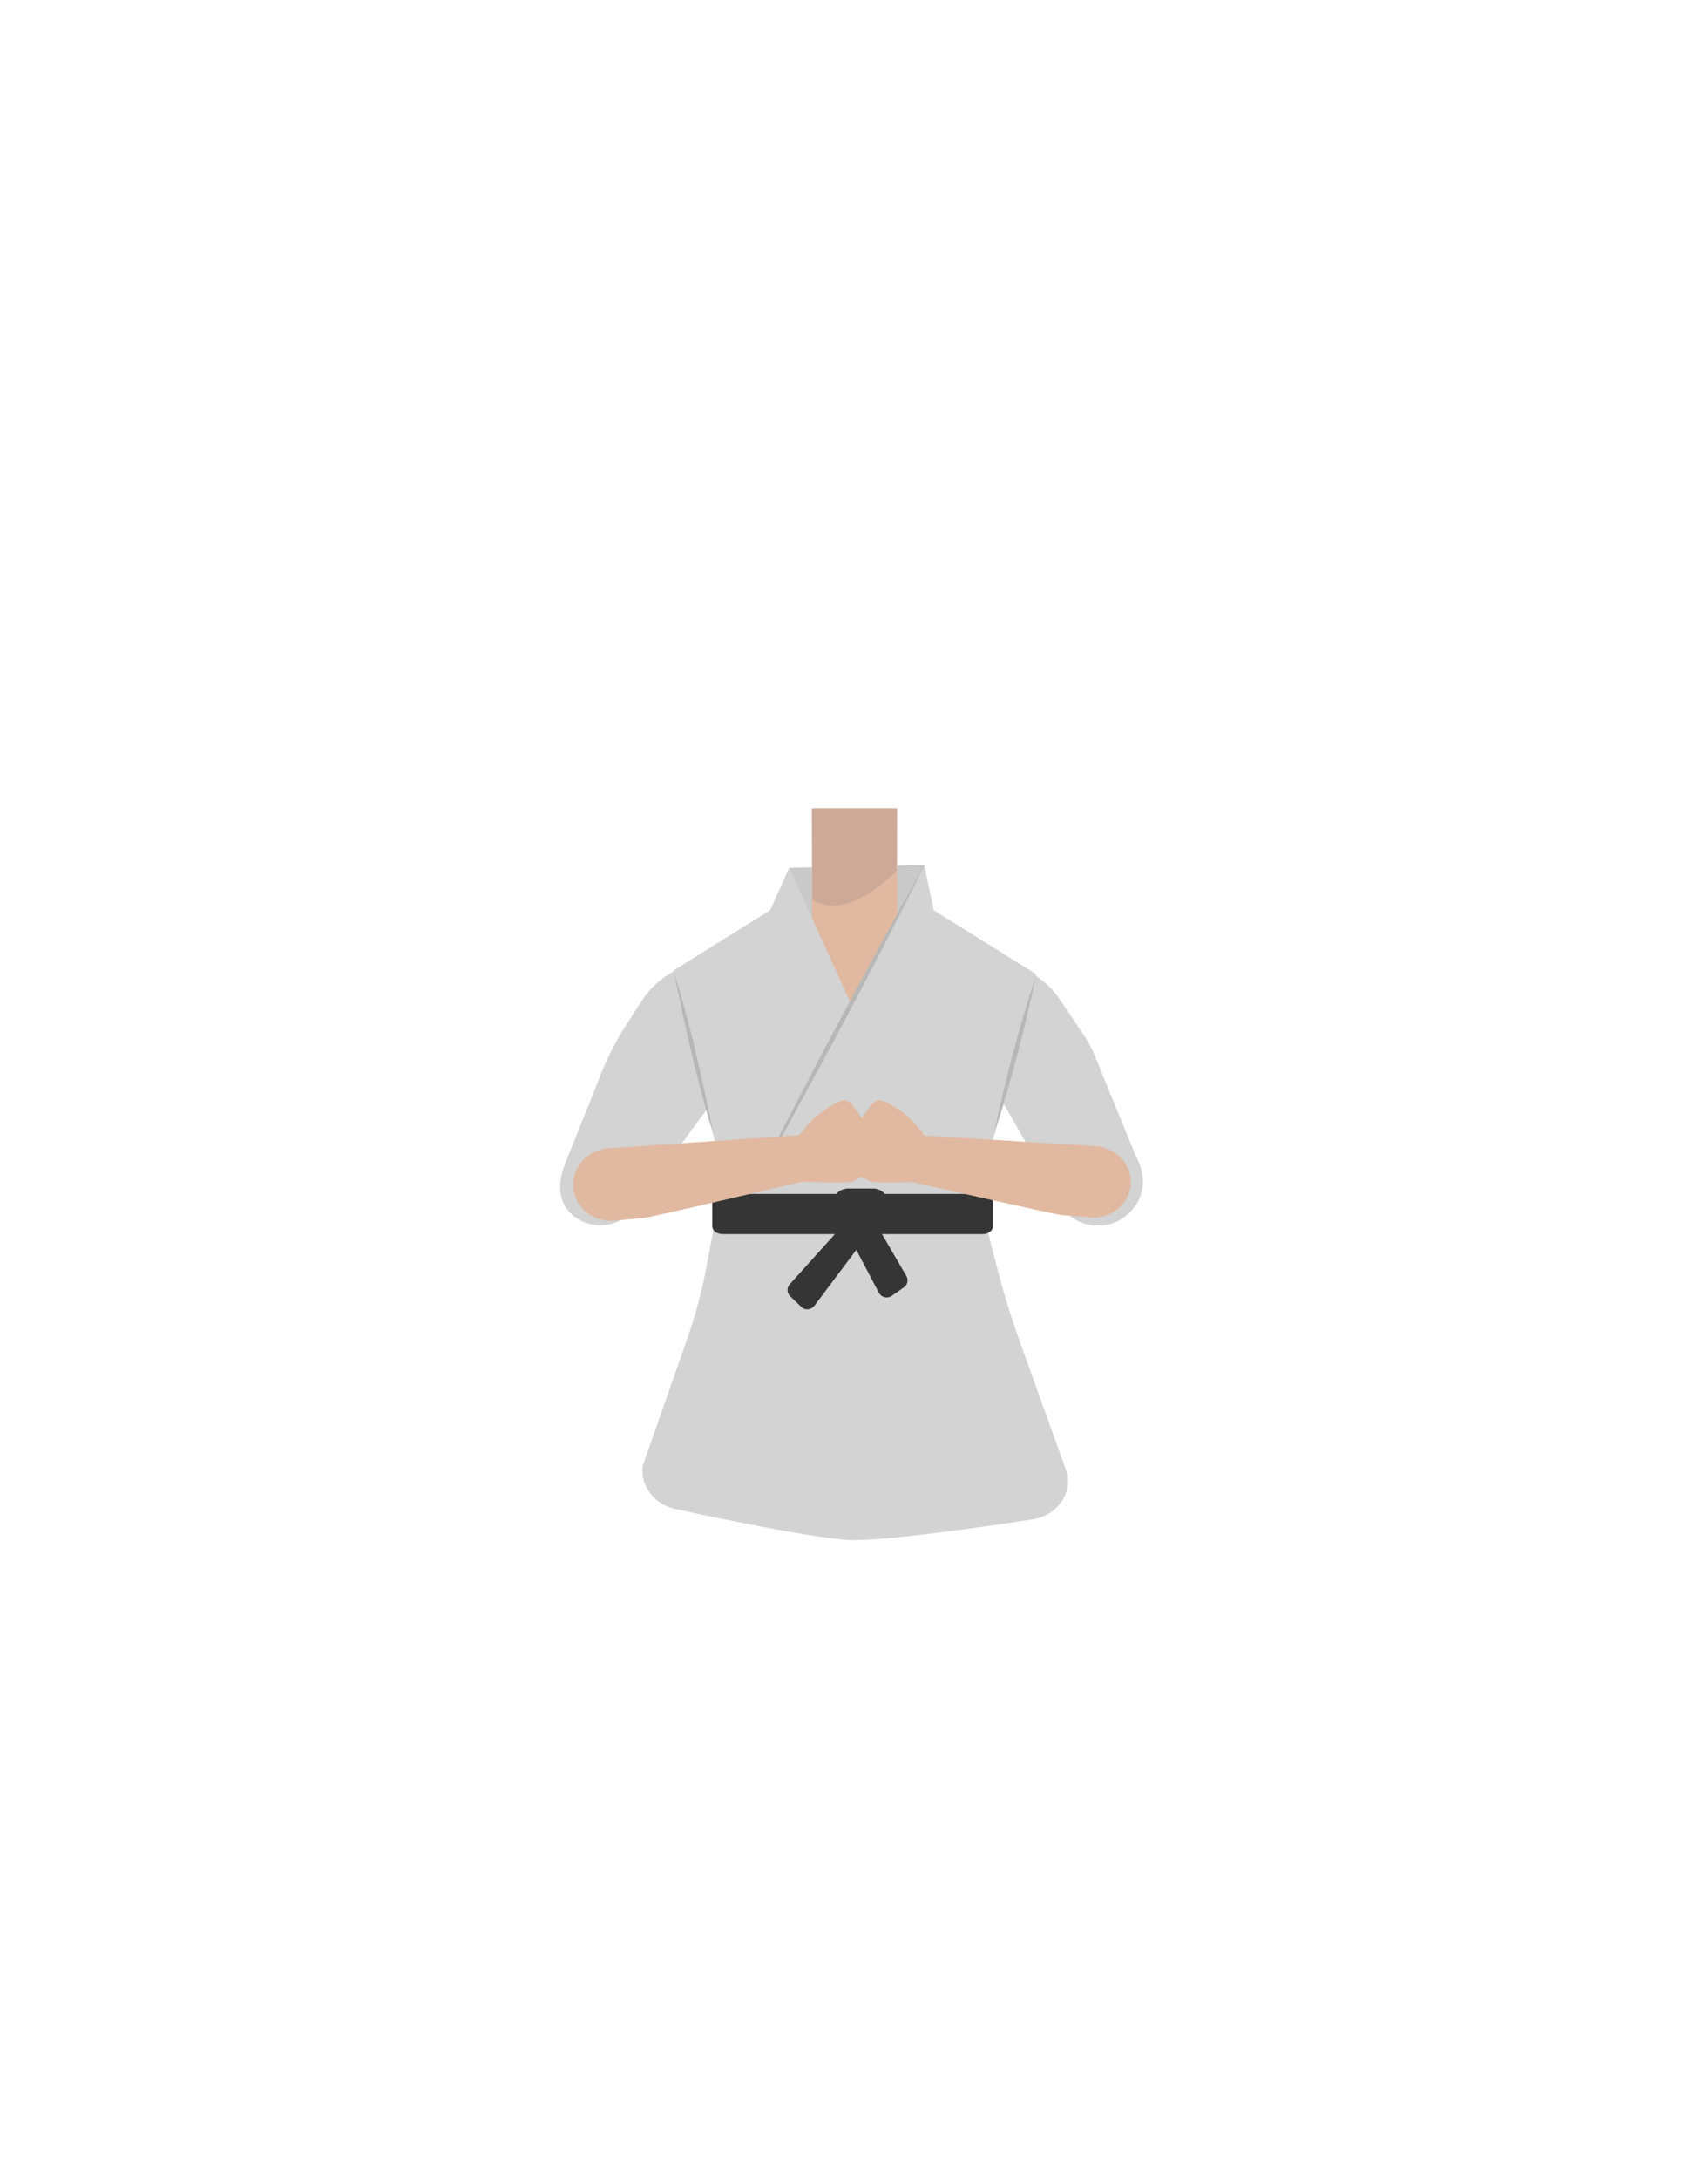 <?xml version="1.0" encoding="utf-8"?>
<!-- Generator: Adobe Illustrator 26.0.3, SVG Export Plug-In . SVG Version: 6.00 Build 0)  -->
<svg version="1.1" id="Calque_1" xmlns="http://www.w3.org/2000/svg" xmlns:xlink="http://www.w3.org/1999/xlink" x="0px" y="0px"
	 viewBox="0 0 788 1005" style="enable-background:new 0 0 788 1005;" xml:space="preserve">
<style type="text/css">
	.st0{fill:#C9C9C9;}
	.st1{fill:#375D63;}
	.st2{fill:#E0B9A0;}
	.st3{fill:#D3D3D3;}
	.st4{fill:#CCAA97;}
	.st5{fill:#353535;}
	.st6{fill:#B7B7B7;}
</style>
<polygon class="st0" points="424.5,425 365.7,425 364,400.2 426.5,398.9 "/>
<g id="Calque_1_00000180352489093704844010000013830218214247062939_">
	<path class="st1" d="M475.9,656c-23.1,2.4-52.1,9.9-77.2,18.1c0,0-11.4,0.5-10.8-0.1l-78.2-16.5l13.8-26.2
		c1.1-10.6,10-18.6,20.7-18.6h99.2c10.9,0,19.9,8.5,20.7,19.3L475.9,656z"/>
</g>
<polygon class="st2" points="374.6,372.8 413.9,372.8 413.9,426 392.3,467.1 374.6,426 "/>
<path class="st3" d="M524.7,534.4c-0.4-0.9-0.9-1.7-1.2-2.6l-16.9-41.2c-1.7-4.9-4.1-9.5-7-13.9l-10.8-16
	c-4.4-6.5-10.8-11.5-18.3-14.6l-50.8-20.6l-26.3,53.2l-25.6-54.1L315,446c-7.8,3.2-14.4,8.5-18.8,15.4l-7.2,11.1
	c-5.9,9.1-10.5,18.8-14.1,28.8l-13.6,33.8c-4.4,10.3-4.2,19.8,3.7,25.9c8,6.2,19.8,5.2,26.4-2.3c0.1-0.1,0.2-0.2,0.2-0.3l34.9-47.3
	l6.4,29.8c0.1,5-3.5,24.9-6.4,40.4c-2.4,13.1-5.7,25.8-10.2,38.3l-19.8,56.4c-1.2,9.3,5.5,17.9,15.2,19.9c0,0,62,13.6,80.5,14.3
	c18.9,0.7,83.8-9.5,83.8-9.5c0.1,0,0.2,0,0.2,0c10.6-1.5,17.9-10.6,16.4-20.6l-22.2-61.7c-3.9-10.9-7.3-21.9-10.2-33.1
	c-3.2-12.4-7.5-28.3-7.4-34.7c2.7-20.4,10.3-41.5,10.3-41.5l28.9,50.2c7.3,7.3,19.8,8,27.7,1.2C527.5,554,529.5,544.2,524.7,534.4z"
	/>
<path class="st4" d="M374.6,372.8h39.2l-0.2,28.8c0,0-22.8,24.3-38.9,13.2C374.9,414.7,374.6,372.8,374.6,372.8z"/>
<path class="st3" d="M364.1,400.2l-8.8,19.6l-44.6,27.8l22.4,83.7c1.4,5.2,3.7,10,6.7,14.4l3.4,4.9l100.1,1.5l5.2-7.5
	c2.8-4.1,4.9-8.6,6.2-13.4l23.4-81.9l-47.3-29.5l-4.4-20.9l-33.8,64L364.1,400.2z"/>
<path class="st5" d="M453.5,569.1H333.3c-2.5,0-4.7-1.6-4.7-3.7v-11.1c0-2,2.1-3.7,4.7-3.7h120.1c2.5,0,4.7,1.6,4.7,3.7v11.1
	C458.1,567.5,456,569.1,453.5,569.1z"/>
<path class="st5" d="M402.9,570.1h-11.7c-3.8,0-6.9-3.1-6.9-6.9V555c0-3.8,3.1-6.9,6.9-6.9h11.7c3.8,0,6.9,3.1,6.9,6.9v8.2
	C409.8,567,406.8,570.1,402.9,570.1z"/>
<path class="st5" d="M393.5,559.9l-29.1,32.3c-1.5,1.6-1.4,4.1,0.2,5.6l5.1,4.9c1.7,1.7,4.4,1.4,6-0.5l25.2-33.6l-10.6-1.3
	l15.2,28.9c1.1,2.1,3.9,2.8,5.9,1.4l5.6-3.9c1.7-1.2,2.2-3.4,1.2-5.2l-18.9-32.5L393.5,559.9z"/>
<g>
	<path class="st6" d="M426.5,398.9c-24.7,50.6-52.8,101.6-79.9,151c24.7-50.6,52.6-101.5,79.7-150.9L426.5,398.9z"/>
</g>
<g>
	<path class="st6" d="M310.9,448.1c7.7,24.5,13.3,50.4,18.4,75.4C321.6,499.2,316,473.2,310.9,448.1L310.9,448.1z"/>
</g>
<g>
	<path class="st6" d="M477.9,450.2c-5.1,24.5-11.8,49.8-19.5,73.6C463.4,499.4,470,474,477.9,450.2L477.9,450.2z"/>
</g>
<path class="st2" d="M381.8,523.1l-15,0.5l-86.7,6c-1,0.1-2.1,0.3-3,0.6l0,0c-8.2,2.2-13.5,9.8-12.6,17.8c0.8,8,7.5,14.3,15.7,14.9
	l1.7,0.2c0,0,11.8-1.2,14.5-1.3c2.6-0.1,65.8-15,72.3-16.5c0.3-0.1,12.2-3.6,19.6-5.1L381.8,523.1z"/>
<path class="st2" d="M405.9,522.9l14.8,0.4l87,5.4l1.4,0.5c8,2.1,13.3,9.5,12.5,17.4c-0.7,7.8-7.2,14.1-15.4,14.8l-1.7,0.2
	c0,0-11.6-1.1-14.3-1.2c-2.6-0.1-65-14.3-71.3-15.7c-0.3-0.1-12-3.4-19.4-4.9L405.9,522.9z"/>
<path class="st2" d="M404.7,507.4c4.3-0.8,14.6,7.7,15.2,8.5c2.4,2.4,8.2,8.7,9.6,12.9c0.3,1-1,16.2-1.9,16.2s-24,0.6-25.4,0
	c-4.9-1.9-7.2-3.9-7.5-4.4c-3.9-3.9-0.1-10.4,0-16.6c0-3.2,1.1-6.4,3.1-8.7C400.5,511.7,401.5,509.2,404.7,507.4z"/>
<path class="st2" d="M397.4,515.3c2,2.5,3.1,5.6,3.1,8.7c0.1,6.2,3.9,12.6,0,16.6c-0.4,0.4-2.8,2.5-7.5,4.4c-1.5,0.6-24.6,0-25.4,0
	s-2.2-15.2-1.9-16.2c1.4-4.2,7.2-10.5,9.6-12.9c0.7-0.6,10.9-9.3,15.2-8.5C393.7,509.2,394.7,511.7,397.4,515.3z"/>
</svg>
